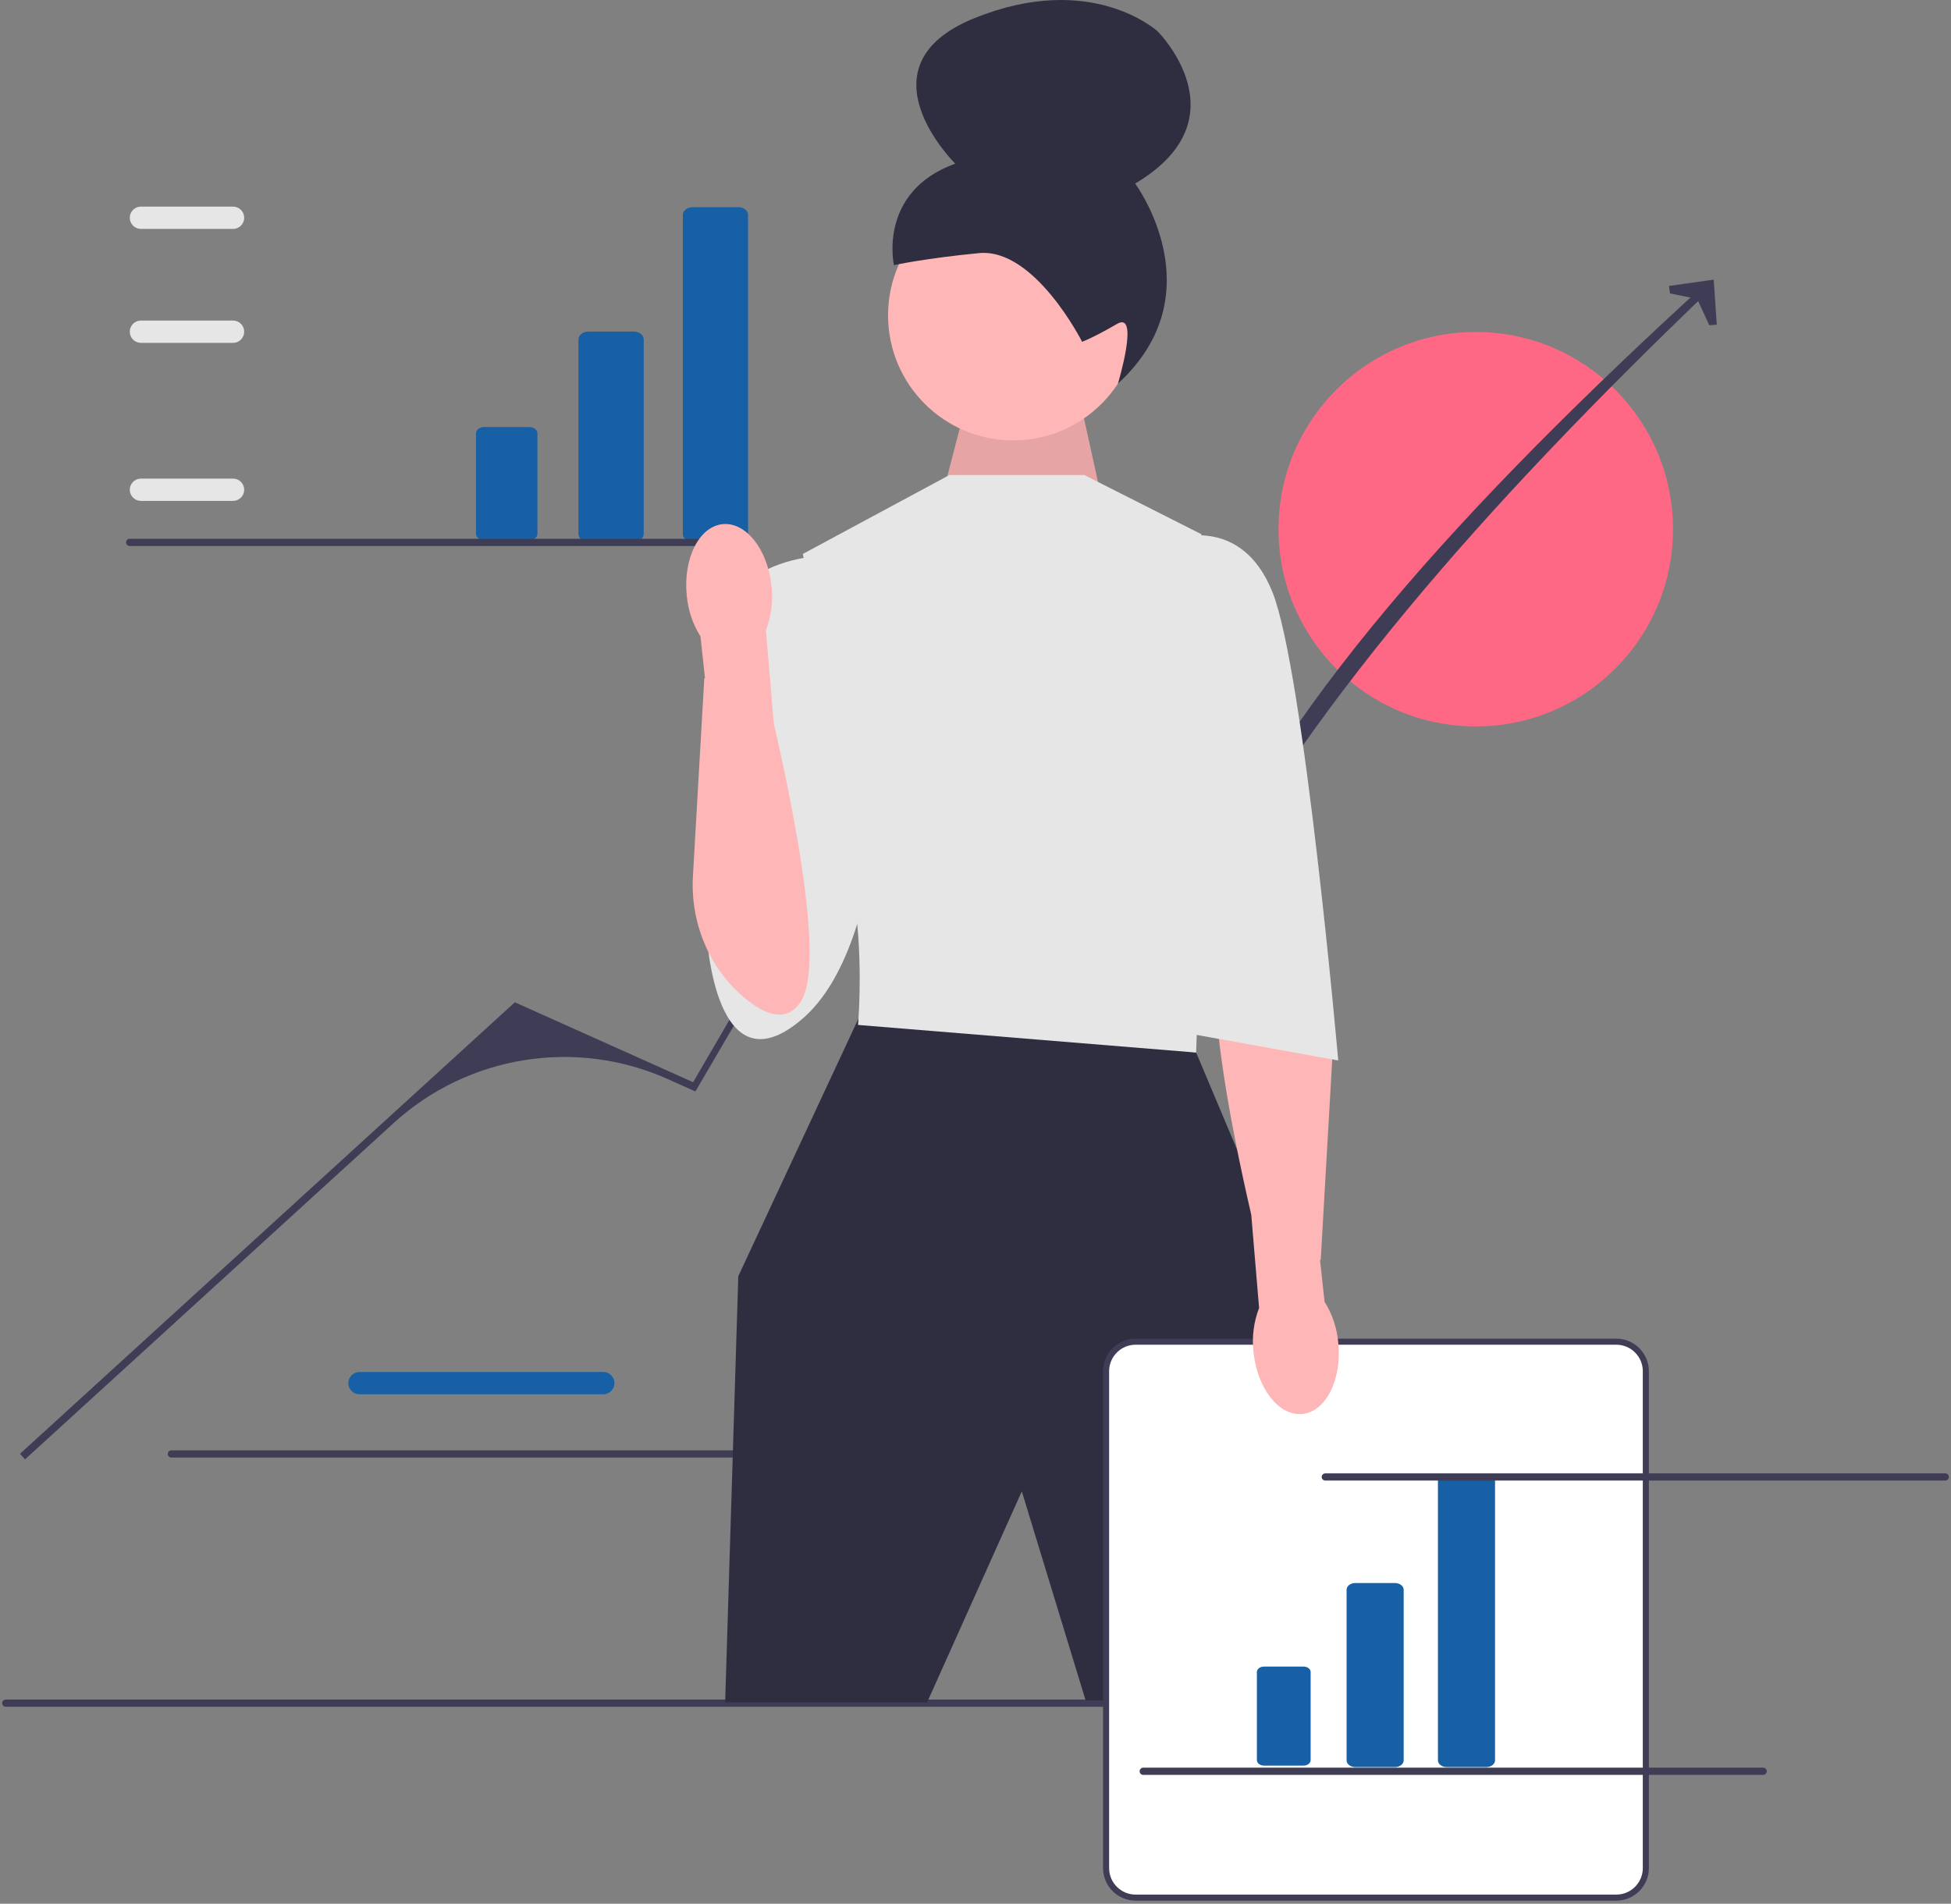 <svg width="456" height="445" viewBox="0 0 456 445" fill="none" xmlns="http://www.w3.org/2000/svg">
<rect x="0" y="0" width="456" height="445" fill="#808080" stroke="none"/>
<g clip-path="url(#clip0_79_1379)">
<path d="M141.006 325.91H84.012C82.575 325.91 81.406 324.74 81.406 323.303C81.406 321.867 82.575 320.698 84.012 320.698H141.006C142.443 320.698 143.612 321.867 143.612 323.303C143.612 324.74 142.443 325.91 141.006 325.91Z" fill="#1760A5"/>
<path d="M39.217 339.859C39.217 340.327 39.593 340.703 40.061 340.703H184.956C185.424 340.703 185.8 340.327 185.8 339.859C185.8 339.391 185.424 339.015 184.956 339.015H40.061C39.593 339.015 39.217 339.391 39.217 339.859Z" fill="#3F3D56"/>
<path d="M344.922 169.8C370.384 169.8 391.024 149.159 391.024 123.698C391.024 98.236 370.384 77.596 344.922 77.596C319.461 77.596 298.82 98.236 298.82 123.698C298.82 149.159 319.461 169.8 344.922 169.8Z" fill="#FF6884"/>
<path d="M0.5 398.114C0.5 398.582 0.876 398.958 1.344 398.958H371.784C372.252 398.958 372.628 398.582 372.628 398.114C372.628 397.646 372.252 397.27 371.784 397.27H1.344C0.876 397.27 0.5 397.646 0.5 398.114Z" fill="#3F3D56"/>
<path d="M5.859 341.117L4.674 339.818L120.329 234.283L161.997 252.962L206.993 175.799L243.961 157.98L278.213 215.066C296.705 167.192 343.082 117.104 398.653 66.287L400.02 67.394C347.899 117.294 303.306 167.42 277.998 218.126L246.316 165.168C244.82 162.666 241.674 161.7 239.031 162.93C218.824 172.332 201.969 187.68 190.72 206.92L162.534 255.129L156.1 252.245C134.583 242.6 109.393 246.642 91.974 262.537L5.859 341.117Z" fill="#3F3D56"/>
<path d="M401.259 75.895L399.503 76.017L396.67 69.877L390.326 68.588L390.08 66.845L400.537 65.359L401.259 75.895Z" fill="#3F3D56"/>
<path d="M220.855 113.467L227.072 89.567L251.292 88.402L258.538 121.348L220.855 113.467Z" fill="#FFB6B6"/>
<path opacity="0.1" d="M220.855 113.467L227.072 89.567L251.292 88.402L258.538 121.348L220.855 113.467Z" fill="black"/>
<path d="M236.794 102.943C252.939 102.943 266.027 89.855 266.027 73.71C266.027 57.565 252.939 44.477 236.794 44.477C220.649 44.477 207.561 57.565 207.561 73.71C207.561 89.855 220.649 102.943 236.794 102.943Z" fill="#FFB6B6"/>
<path d="M252.922 79.897C252.922 79.897 241.817 57.894 228.805 59.165C215.794 60.435 208.939 61.98 208.939 61.98C208.939 61.98 205.077 44.843 223.261 38.251C223.261 38.251 200.14 15.46 227.667 4.28C255.194 -6.901 270.598 7.358 270.598 7.358C270.598 7.358 290.974 27.7 265.311 42.903C265.311 42.903 284.367 68.535 261.295 89.661C261.295 89.661 266.456 72.565 261.071 75.718C255.687 78.871 252.922 79.897 252.922 79.897Z" fill="#2F2E41"/>
<path d="M204.54 234.348L200.651 238.075L172.559 298.309L169.484 397.94H216.683L238.823 348.602L253.74 397.464H296.178L306.016 308.764L279.571 246.033L204.54 234.348Z" fill="#2F2E41"/>
<path d="M253.433 111.039H221.912L187.627 129.489L195.622 165.16C195.622 165.16 193.777 186.685 198.082 202.675C202.387 218.665 200.542 239.576 200.542 239.576L279.571 246.033L282.031 173.462L280.801 124.877L253.433 111.039Z" fill="#E6E6E6"/>
<path d="M192.853 129.797C192.853 129.797 173.788 130.412 170.713 142.712C167.638 155.012 165.178 218.358 165.178 218.358C165.178 218.358 167.023 255.946 187.626 238.075C208.228 220.203 206.383 166.082 206.383 166.082L192.853 129.797Z" fill="#E6E6E6"/>
<path d="M377.775 443.566H265.422C261.617 443.566 258.521 440.471 258.521 436.665V320.518C258.521 316.713 261.617 313.617 265.422 313.617H377.775C381.581 313.617 384.676 316.713 384.676 320.518V436.665C384.676 440.471 381.581 443.566 377.775 443.566Z" fill="white"/>
<path d="M377.776 444.275H265.423C261.227 444.275 257.812 440.861 257.812 436.665V320.518C257.812 316.322 261.227 312.908 265.423 312.908H377.776C381.972 312.908 385.386 316.322 385.386 320.518V436.665C385.386 440.861 381.972 444.275 377.776 444.275ZM265.423 314.326C262.008 314.326 259.231 317.104 259.231 320.518V436.665C259.231 440.079 262.009 442.857 265.423 442.857H377.776C381.19 442.857 383.967 440.079 383.967 436.665V320.518C383.967 317.104 381.19 314.326 377.776 314.326H265.423Z" fill="#3F3D56"/>
<path d="M326.033 413.053H316.773C315.646 413.053 314.729 412.345 314.729 411.475V371.606C314.729 370.736 315.646 370.028 316.773 370.028H326.033C327.161 370.028 328.078 370.736 328.078 371.606V411.475C328.078 412.345 327.161 413.053 326.033 413.053Z" fill="#1760A5"/>
<path d="M295.418 389.558C294.507 389.558 293.766 390.13 293.766 390.833V411.43C293.766 412.133 294.507 412.705 295.418 412.705H304.678C305.589 412.705 306.33 412.133 306.33 411.43V390.833C306.33 390.13 305.589 389.558 304.678 389.558H295.418Z" fill="#1760A5"/>
<path d="M347.387 413.053H338.127C336.999 413.053 336.082 412.345 336.082 411.475V346.137C336.082 345.267 336.999 344.559 338.127 344.559H347.387C348.514 344.559 349.431 345.267 349.431 346.137V411.475C349.431 412.345 348.514 413.053 347.387 413.053Z" fill="#1760A5"/>
<path d="M148.115 126.654H137.537C136.249 126.654 135.201 125.846 135.201 124.852V79.31C135.201 78.316 136.249 77.507 137.537 77.507H148.115C149.402 77.507 150.45 78.316 150.45 79.31V124.852C150.45 125.846 149.402 126.654 148.115 126.654Z" fill="#1760A5"/>
<path d="M113.143 99.816C112.102 99.816 111.256 100.47 111.256 101.273V124.801C111.256 125.604 112.102 126.257 113.143 126.257H123.721C124.761 126.257 125.608 125.604 125.608 124.801V101.273C125.608 100.47 124.761 99.816 123.721 99.816H113.143Z" fill="#1760A5"/>
<path d="M172.507 126.654H161.929C160.641 126.654 159.594 125.846 159.594 124.852V50.217C159.594 49.223 160.641 48.415 161.929 48.415H172.507C173.795 48.415 174.843 49.223 174.843 50.217V124.852C174.843 125.846 173.795 126.654 172.507 126.654Z" fill="#1760A5"/>
<path d="M304.373 330.516C309.852 329.992 313.625 322.588 312.8 313.976C312.518 310.531 311.415 307.204 309.584 304.273L308.528 294.527L308.69 294.478L311.344 248.264C311.961 237.519 307.708 226.96 299.513 219.983C294.638 215.832 289.437 213.73 286.093 218.975C280.544 227.677 287.731 263.549 292.452 283.944L294.282 305.738C293.038 308.964 292.586 312.441 292.963 315.878C293.785 324.487 298.894 331.041 304.373 330.516Z" fill="#FFB6B6"/>
<path d="M274.035 126.107C274.035 126.107 290.025 119.956 297.405 138.407C304.786 156.857 312.781 247.878 312.781 247.878L275.265 241.113L274.035 126.107Z" fill="#E6E6E6"/>
<path d="M54.469 117.083H32.938C31.501 117.083 30.332 115.913 30.332 114.477C30.332 113.04 31.501 111.871 32.938 111.871H54.469C55.906 111.871 57.075 113.04 57.075 114.477C57.075 115.913 55.906 117.083 54.469 117.083Z" fill="#E6E6E6"/>
<path d="M54.469 80.145H32.938C31.501 80.145 30.332 78.975 30.332 77.539C30.332 76.102 31.501 74.933 32.938 74.933H54.469C55.906 74.933 57.075 76.102 57.075 77.539C57.075 78.975 55.906 80.145 54.469 80.145Z" fill="#E6E6E6"/>
<path d="M54.469 53.507H32.938C31.501 53.507 30.332 52.338 30.332 50.901C30.332 49.464 31.501 48.295 32.938 48.295H54.469C55.906 48.295 57.075 49.464 57.075 50.901C57.075 52.338 55.906 53.507 54.469 53.507Z" fill="#E6E6E6"/>
<path d="M29.469 126.783C29.469 127.252 29.845 127.627 30.313 127.627H175.208C175.676 127.627 176.052 127.252 176.052 126.783C176.052 126.315 175.676 125.939 175.208 125.939H30.313C29.845 125.939 29.469 126.315 29.469 126.783Z" fill="#3F3D56"/>
<path d="M308.916 345.235C308.916 345.704 309.292 346.079 309.76 346.079H454.655C455.123 346.079 455.499 345.704 455.499 345.235C455.499 344.767 455.123 344.391 454.655 344.391H309.76C309.292 344.391 308.916 344.767 308.916 345.235Z" fill="#3F3D56"/>
<path d="M266.361 414.034C266.361 414.502 266.737 414.878 267.205 414.878H412.1C412.568 414.878 412.944 414.502 412.944 414.034C412.944 413.566 412.568 413.19 412.1 413.19H267.205C266.737 413.19 266.361 413.566 266.361 414.034Z" fill="#3F3D56"/>
<path d="M168.927 122.516C163.448 123.041 159.675 130.444 160.5 139.056C160.782 142.501 161.885 145.828 163.716 148.759L164.772 158.506L164.61 158.554L161.956 204.768C161.339 215.514 165.593 226.072 173.788 233.05C178.663 237.2 183.863 239.302 187.207 234.058C192.757 225.355 185.569 189.483 180.849 169.088L179.019 147.294C180.262 144.068 180.714 140.591 180.338 137.154C179.515 128.545 174.406 121.992 168.927 122.516Z" fill="#FFB6B6"/>
</g>
<defs>
<clipPath id="clip0_79_1379">
<rect width="455" height="444.275" fill="white" transform="translate(0.5)"/>
</clipPath>
</defs>
</svg>
